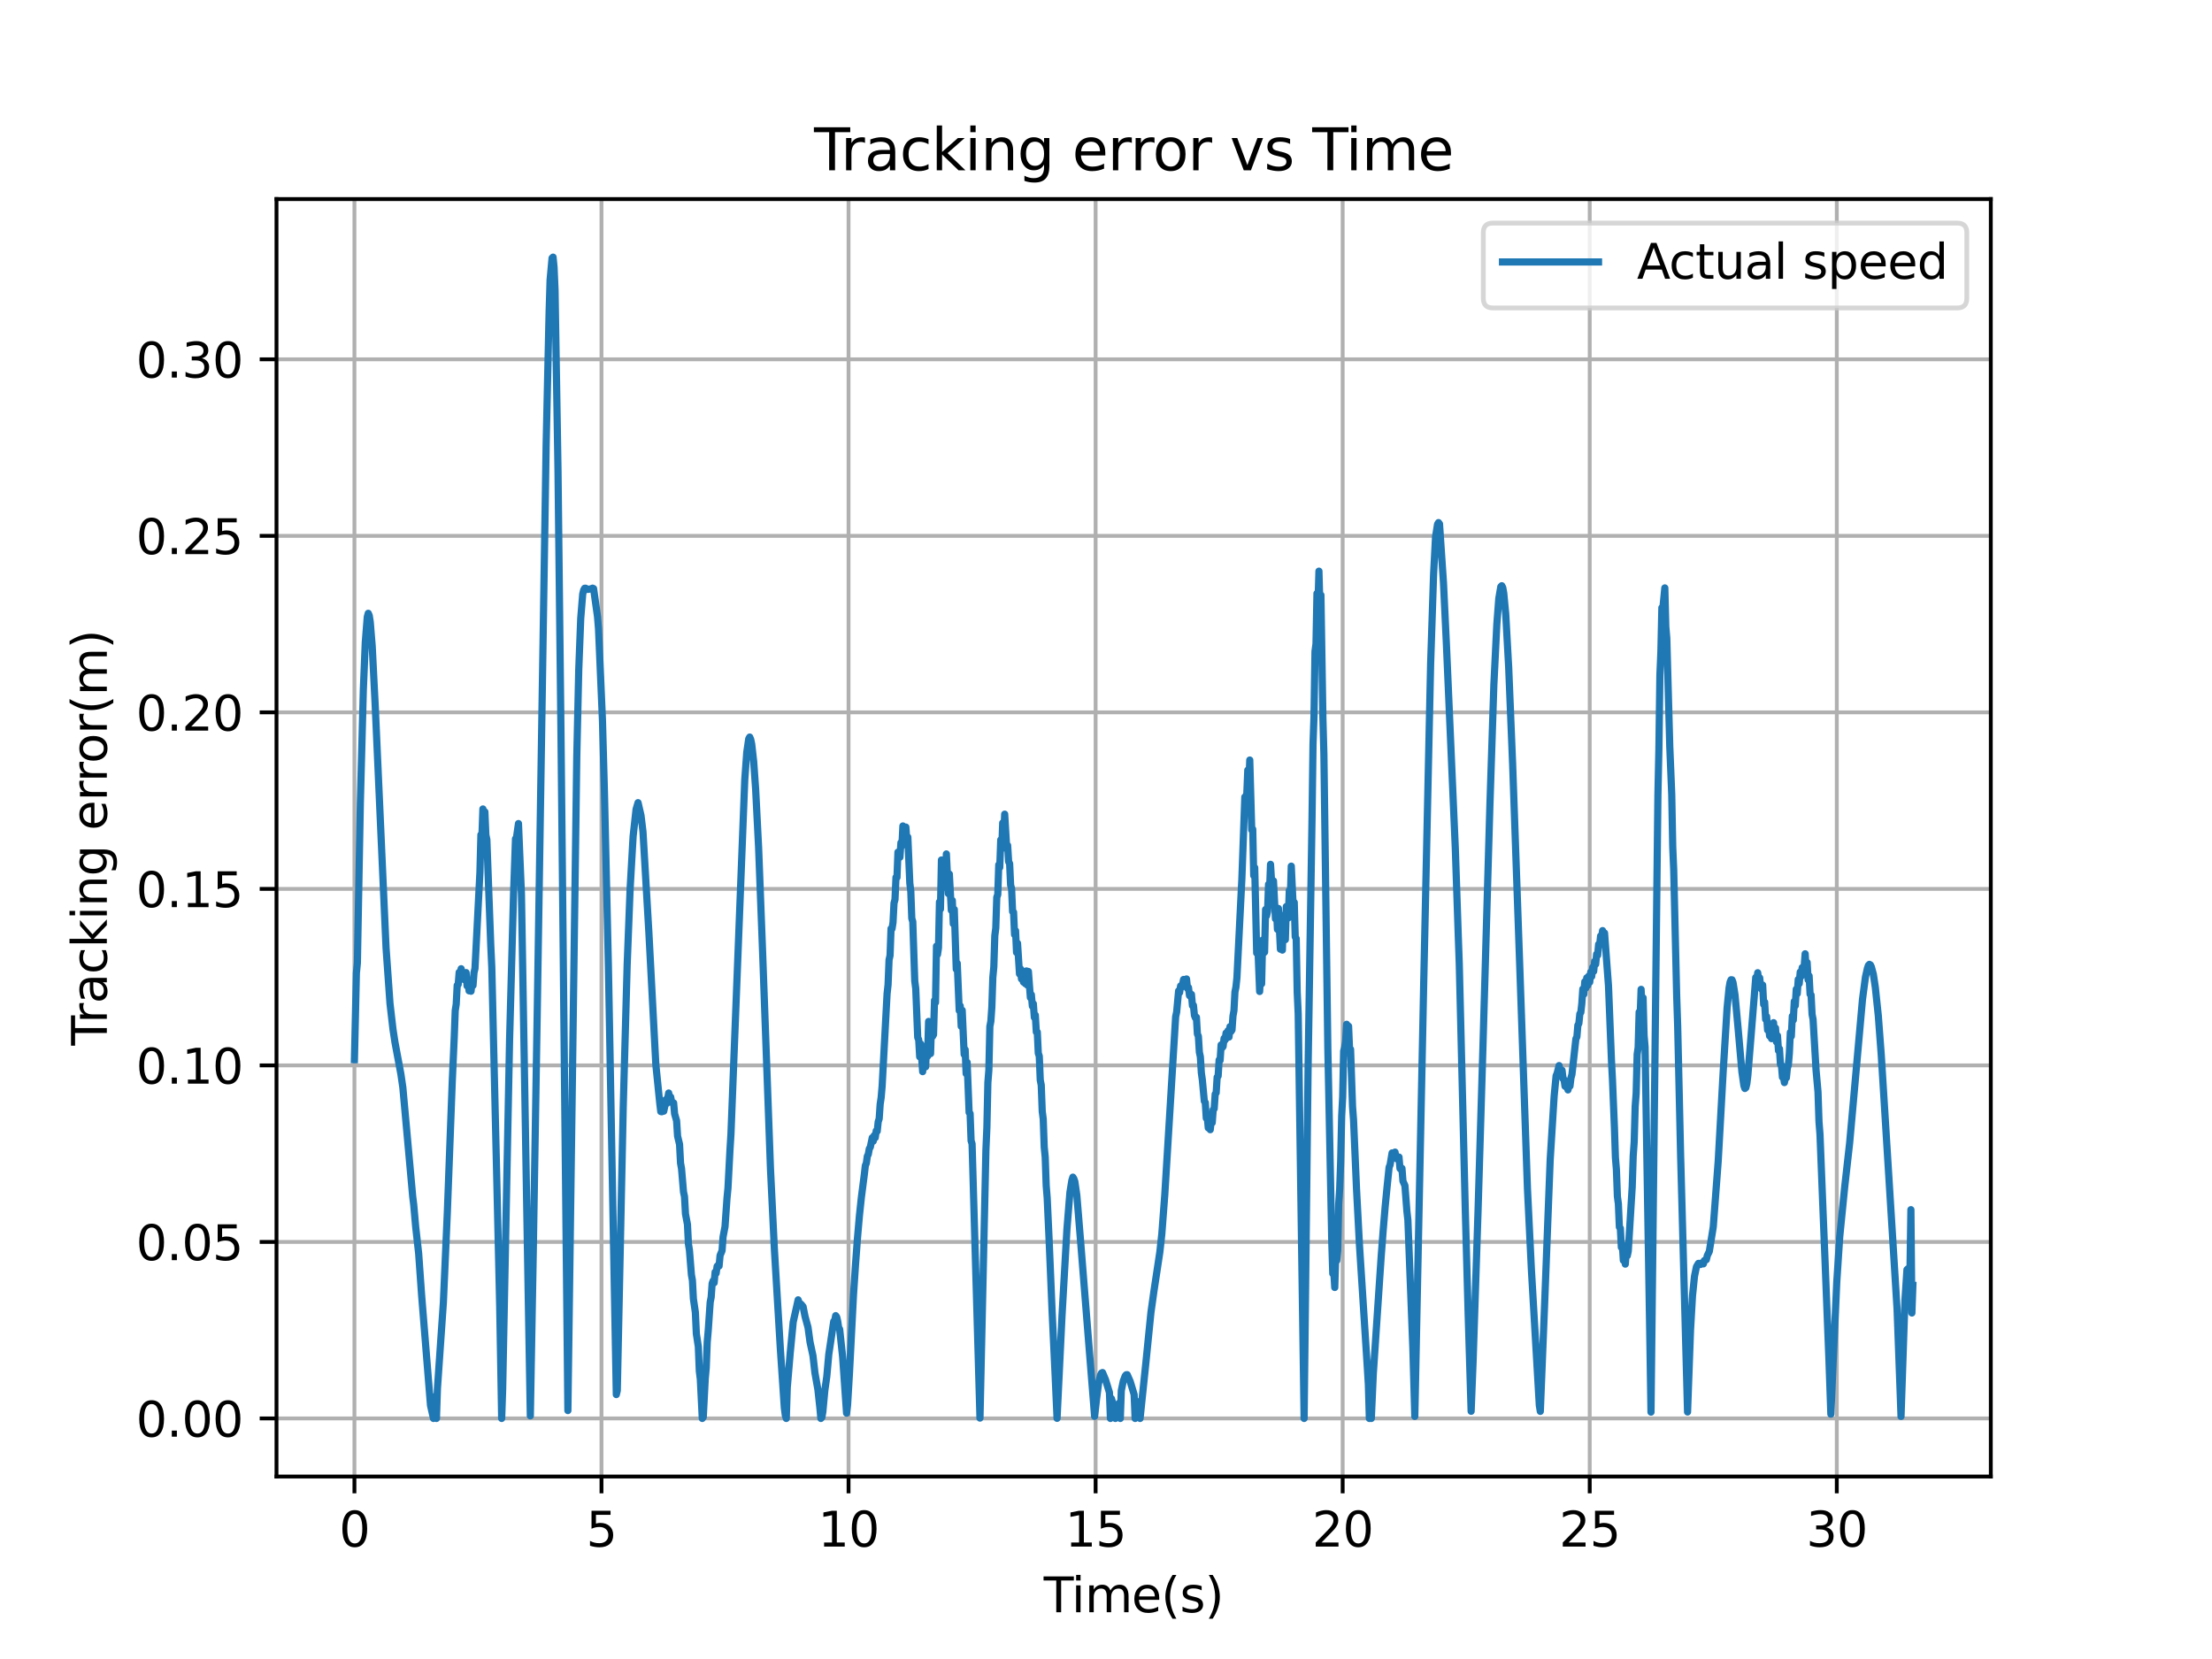 <?xml version="1.0" encoding="utf-8" standalone="no"?>
<!DOCTYPE svg PUBLIC "-//W3C//DTD SVG 1.1//EN"
  "http://www.w3.org/Graphics/SVG/1.1/DTD/svg11.dtd">
<svg xmlns:xlink="http://www.w3.org/1999/xlink" width="460.8pt" height="345.6pt" viewBox="0 0 460.8 345.6" xmlns="http://www.w3.org/2000/svg" version="1.1">
 <defs>
  <style type="text/css">*{stroke-linejoin: round; stroke-linecap: butt}</style>
 </defs>
 <g id="figure_1">
  <g id="patch_1">
   <path d="M 0 345.6 
L 460.8 345.6 
L 460.8 0 
L 0 0 
z
" style="fill: #ffffff"/>
  </g>
  <g id="axes_1">
   <g id="patch_2">
    <path d="M 57.6 307.584 
L 414.72 307.584 
L 414.72 41.472 
L 57.6 41.472 
z
" style="fill: #ffffff"/>
   </g>
   <g id="matplotlib.axis_1">
    <g id="xtick_1">
     <g id="line2d_1">
      <path d="M 73.833 307.584 
L 73.833 41.472 
" clip-path="url(#pf24b1830f0)" style="fill: none; stroke: #b0b0b0; stroke-width: 0.8; stroke-linecap: square"/>
     </g>
     <g id="line2d_2">
      <defs>
       <path id="m50bff95baa" d="M 0 0 
L 0 3.5 
" style="stroke: #000000; stroke-width: 0.8"/>
      </defs>
      <g>
       <use xlink:href="#m50bff95baa" x="73.833" y="307.584" style="stroke: #000000; stroke-width: 0.8"/>
      </g>
     </g>
     <g id="text_1">
      <!-- 0 -->
      <g transform="translate(70.651 322.182) scale(0.1 -0.1)">
       <defs>
        <path id="DejaVuSans-30" d="M 2034 4250 
Q 1547 4250 1301 3770 
Q 1056 3291 1056 2328 
Q 1056 1369 1301 889 
Q 1547 409 2034 409 
Q 2525 409 2770 889 
Q 3016 1369 3016 2328 
Q 3016 3291 2770 3770 
Q 2525 4250 2034 4250 
z
M 2034 4750 
Q 2819 4750 3233 4129 
Q 3647 3509 3647 2328 
Q 3647 1150 3233 529 
Q 2819 -91 2034 -91 
Q 1250 -91 836 529 
Q 422 1150 422 2328 
Q 422 3509 836 4129 
Q 1250 4750 2034 4750 
z
" transform="scale(0.016)"/>
       </defs>
       <use xlink:href="#DejaVuSans-30"/>
      </g>
     </g>
    </g>
    <g id="xtick_2">
     <g id="line2d_3">
      <path d="M 125.3 307.584 
L 125.3 41.472 
" clip-path="url(#pf24b1830f0)" style="fill: none; stroke: #b0b0b0; stroke-width: 0.8; stroke-linecap: square"/>
     </g>
     <g id="line2d_4">
      <g>
       <use xlink:href="#m50bff95baa" x="125.3" y="307.584" style="stroke: #000000; stroke-width: 0.8"/>
      </g>
     </g>
     <g id="text_2">
      <!-- 5 -->
      <g transform="translate(122.119 322.182) scale(0.1 -0.1)">
       <defs>
        <path id="DejaVuSans-35" d="M 691 4666 
L 3169 4666 
L 3169 4134 
L 1269 4134 
L 1269 2991 
Q 1406 3038 1543 3061 
Q 1681 3084 1819 3084 
Q 2600 3084 3056 2656 
Q 3513 2228 3513 1497 
Q 3513 744 3044 326 
Q 2575 -91 1722 -91 
Q 1428 -91 1123 -41 
Q 819 9 494 109 
L 494 744 
Q 775 591 1075 516 
Q 1375 441 1709 441 
Q 2250 441 2565 725 
Q 2881 1009 2881 1497 
Q 2881 1984 2565 2268 
Q 2250 2553 1709 2553 
Q 1456 2553 1204 2497 
Q 953 2441 691 2322 
L 691 4666 
z
" transform="scale(0.016)"/>
       </defs>
       <use xlink:href="#DejaVuSans-35"/>
      </g>
     </g>
    </g>
    <g id="xtick_3">
     <g id="line2d_5">
      <path d="M 176.767 307.584 
L 176.767 41.472 
" clip-path="url(#pf24b1830f0)" style="fill: none; stroke: #b0b0b0; stroke-width: 0.8; stroke-linecap: square"/>
     </g>
     <g id="line2d_6">
      <g>
       <use xlink:href="#m50bff95baa" x="176.767" y="307.584" style="stroke: #000000; stroke-width: 0.8"/>
      </g>
     </g>
     <g id="text_3">
      <!-- 10 -->
      <g transform="translate(170.404 322.182) scale(0.1 -0.1)">
       <defs>
        <path id="DejaVuSans-31" d="M 794 531 
L 1825 531 
L 1825 4091 
L 703 3866 
L 703 4441 
L 1819 4666 
L 2450 4666 
L 2450 531 
L 3481 531 
L 3481 0 
L 794 0 
L 794 531 
z
" transform="scale(0.016)"/>
       </defs>
       <use xlink:href="#DejaVuSans-31"/>
       <use xlink:href="#DejaVuSans-30" x="63.623"/>
      </g>
     </g>
    </g>
    <g id="xtick_4">
     <g id="line2d_7">
      <path d="M 228.234 307.584 
L 228.234 41.472 
" clip-path="url(#pf24b1830f0)" style="fill: none; stroke: #b0b0b0; stroke-width: 0.8; stroke-linecap: square"/>
     </g>
     <g id="line2d_8">
      <g>
       <use xlink:href="#m50bff95baa" x="228.234" y="307.584" style="stroke: #000000; stroke-width: 0.8"/>
      </g>
     </g>
     <g id="text_4">
      <!-- 15 -->
      <g transform="translate(221.872 322.182) scale(0.1 -0.1)">
       <use xlink:href="#DejaVuSans-31"/>
       <use xlink:href="#DejaVuSans-35" x="63.623"/>
      </g>
     </g>
    </g>
    <g id="xtick_5">
     <g id="line2d_9">
      <path d="M 279.701 307.584 
L 279.701 41.472 
" clip-path="url(#pf24b1830f0)" style="fill: none; stroke: #b0b0b0; stroke-width: 0.8; stroke-linecap: square"/>
     </g>
     <g id="line2d_10">
      <g>
       <use xlink:href="#m50bff95baa" x="279.701" y="307.584" style="stroke: #000000; stroke-width: 0.8"/>
      </g>
     </g>
     <g id="text_5">
      <!-- 20 -->
      <g transform="translate(273.339 322.182) scale(0.1 -0.1)">
       <defs>
        <path id="DejaVuSans-32" d="M 1228 531 
L 3431 531 
L 3431 0 
L 469 0 
L 469 531 
Q 828 903 1448 1529 
Q 2069 2156 2228 2338 
Q 2531 2678 2651 2914 
Q 2772 3150 2772 3378 
Q 2772 3750 2511 3984 
Q 2250 4219 1831 4219 
Q 1534 4219 1204 4116 
Q 875 4013 500 3803 
L 500 4441 
Q 881 4594 1212 4672 
Q 1544 4750 1819 4750 
Q 2544 4750 2975 4387 
Q 3406 4025 3406 3419 
Q 3406 3131 3298 2873 
Q 3191 2616 2906 2266 
Q 2828 2175 2409 1742 
Q 1991 1309 1228 531 
z
" transform="scale(0.016)"/>
       </defs>
       <use xlink:href="#DejaVuSans-32"/>
       <use xlink:href="#DejaVuSans-30" x="63.623"/>
      </g>
     </g>
    </g>
    <g id="xtick_6">
     <g id="line2d_11">
      <path d="M 331.168 307.584 
L 331.168 41.472 
" clip-path="url(#pf24b1830f0)" style="fill: none; stroke: #b0b0b0; stroke-width: 0.8; stroke-linecap: square"/>
     </g>
     <g id="line2d_12">
      <g>
       <use xlink:href="#m50bff95baa" x="331.168" y="307.584" style="stroke: #000000; stroke-width: 0.8"/>
      </g>
     </g>
     <g id="text_6">
      <!-- 25 -->
      <g transform="translate(324.806 322.182) scale(0.1 -0.1)">
       <use xlink:href="#DejaVuSans-32"/>
       <use xlink:href="#DejaVuSans-35" x="63.623"/>
      </g>
     </g>
    </g>
    <g id="xtick_7">
     <g id="line2d_13">
      <path d="M 382.635 307.584 
L 382.635 41.472 
" clip-path="url(#pf24b1830f0)" style="fill: none; stroke: #b0b0b0; stroke-width: 0.8; stroke-linecap: square"/>
     </g>
     <g id="line2d_14">
      <g>
       <use xlink:href="#m50bff95baa" x="382.635" y="307.584" style="stroke: #000000; stroke-width: 0.8"/>
      </g>
     </g>
     <g id="text_7">
      <!-- 30 -->
      <g transform="translate(376.273 322.182) scale(0.1 -0.1)">
       <defs>
        <path id="DejaVuSans-33" d="M 2597 2516 
Q 3050 2419 3304 2112 
Q 3559 1806 3559 1356 
Q 3559 666 3084 287 
Q 2609 -91 1734 -91 
Q 1441 -91 1130 -33 
Q 819 25 488 141 
L 488 750 
Q 750 597 1062 519 
Q 1375 441 1716 441 
Q 2309 441 2620 675 
Q 2931 909 2931 1356 
Q 2931 1769 2642 2001 
Q 2353 2234 1838 2234 
L 1294 2234 
L 1294 2753 
L 1863 2753 
Q 2328 2753 2575 2939 
Q 2822 3125 2822 3475 
Q 2822 3834 2567 4026 
Q 2313 4219 1838 4219 
Q 1578 4219 1281 4162 
Q 984 4106 628 3988 
L 628 4550 
Q 988 4650 1302 4700 
Q 1616 4750 1894 4750 
Q 2613 4750 3031 4423 
Q 3450 4097 3450 3541 
Q 3450 3153 3228 2886 
Q 3006 2619 2597 2516 
z
" transform="scale(0.016)"/>
       </defs>
       <use xlink:href="#DejaVuSans-33"/>
       <use xlink:href="#DejaVuSans-30" x="63.623"/>
      </g>
     </g>
    </g>
    <g id="text_8">
     <!-- Time(s) -->
     <g transform="translate(217.42 335.861) scale(0.1 -0.1)">
      <defs>
       <path id="DejaVuSans-54" d="M -19 4666 
L 3928 4666 
L 3928 4134 
L 2272 4134 
L 2272 0 
L 1638 0 
L 1638 4134 
L -19 4134 
L -19 4666 
z
" transform="scale(0.016)"/>
       <path id="DejaVuSans-69" d="M 603 3500 
L 1178 3500 
L 1178 0 
L 603 0 
L 603 3500 
z
M 603 4863 
L 1178 4863 
L 1178 4134 
L 603 4134 
L 603 4863 
z
" transform="scale(0.016)"/>
       <path id="DejaVuSans-6d" d="M 3328 2828 
Q 3544 3216 3844 3400 
Q 4144 3584 4550 3584 
Q 5097 3584 5394 3201 
Q 5691 2819 5691 2113 
L 5691 0 
L 5113 0 
L 5113 2094 
Q 5113 2597 4934 2840 
Q 4756 3084 4391 3084 
Q 3944 3084 3684 2787 
Q 3425 2491 3425 1978 
L 3425 0 
L 2847 0 
L 2847 2094 
Q 2847 2600 2669 2842 
Q 2491 3084 2119 3084 
Q 1678 3084 1418 2786 
Q 1159 2488 1159 1978 
L 1159 0 
L 581 0 
L 581 3500 
L 1159 3500 
L 1159 2956 
Q 1356 3278 1631 3431 
Q 1906 3584 2284 3584 
Q 2666 3584 2933 3390 
Q 3200 3197 3328 2828 
z
" transform="scale(0.016)"/>
       <path id="DejaVuSans-65" d="M 3597 1894 
L 3597 1613 
L 953 1613 
Q 991 1019 1311 708 
Q 1631 397 2203 397 
Q 2534 397 2845 478 
Q 3156 559 3463 722 
L 3463 178 
Q 3153 47 2828 -22 
Q 2503 -91 2169 -91 
Q 1331 -91 842 396 
Q 353 884 353 1716 
Q 353 2575 817 3079 
Q 1281 3584 2069 3584 
Q 2775 3584 3186 3129 
Q 3597 2675 3597 1894 
z
M 3022 2063 
Q 3016 2534 2758 2815 
Q 2500 3097 2075 3097 
Q 1594 3097 1305 2825 
Q 1016 2553 972 2059 
L 3022 2063 
z
" transform="scale(0.016)"/>
       <path id="DejaVuSans-28" d="M 1984 4856 
Q 1566 4138 1362 3434 
Q 1159 2731 1159 2009 
Q 1159 1288 1364 580 
Q 1569 -128 1984 -844 
L 1484 -844 
Q 1016 -109 783 600 
Q 550 1309 550 2009 
Q 550 2706 781 3412 
Q 1013 4119 1484 4856 
L 1984 4856 
z
" transform="scale(0.016)"/>
       <path id="DejaVuSans-73" d="M 2834 3397 
L 2834 2853 
Q 2591 2978 2328 3040 
Q 2066 3103 1784 3103 
Q 1356 3103 1142 2972 
Q 928 2841 928 2578 
Q 928 2378 1081 2264 
Q 1234 2150 1697 2047 
L 1894 2003 
Q 2506 1872 2764 1633 
Q 3022 1394 3022 966 
Q 3022 478 2636 193 
Q 2250 -91 1575 -91 
Q 1294 -91 989 -36 
Q 684 19 347 128 
L 347 722 
Q 666 556 975 473 
Q 1284 391 1588 391 
Q 1994 391 2212 530 
Q 2431 669 2431 922 
Q 2431 1156 2273 1281 
Q 2116 1406 1581 1522 
L 1381 1569 
Q 847 1681 609 1914 
Q 372 2147 372 2553 
Q 372 3047 722 3315 
Q 1072 3584 1716 3584 
Q 2034 3584 2315 3537 
Q 2597 3491 2834 3397 
z
" transform="scale(0.016)"/>
       <path id="DejaVuSans-29" d="M 513 4856 
L 1013 4856 
Q 1481 4119 1714 3412 
Q 1947 2706 1947 2009 
Q 1947 1309 1714 600 
Q 1481 -109 1013 -844 
L 513 -844 
Q 928 -128 1133 580 
Q 1338 1288 1338 2009 
Q 1338 2731 1133 3434 
Q 928 4138 513 4856 
z
" transform="scale(0.016)"/>
      </defs>
      <use xlink:href="#DejaVuSans-54"/>
      <use xlink:href="#DejaVuSans-69" x="57.959"/>
      <use xlink:href="#DejaVuSans-6d" x="85.742"/>
      <use xlink:href="#DejaVuSans-65" x="183.154"/>
      <use xlink:href="#DejaVuSans-28" x="244.678"/>
      <use xlink:href="#DejaVuSans-73" x="283.691"/>
      <use xlink:href="#DejaVuSans-29" x="335.791"/>
     </g>
    </g>
   </g>
   <g id="matplotlib.axis_2">
    <g id="ytick_1">
     <g id="line2d_15">
      <path d="M 57.6 295.488 
L 414.72 295.488 
" clip-path="url(#pf24b1830f0)" style="fill: none; stroke: #b0b0b0; stroke-width: 0.8; stroke-linecap: square"/>
     </g>
     <g id="line2d_16">
      <defs>
       <path id="m91ef1f7b60" d="M 0 0 
L -3.5 0 
" style="stroke: #000000; stroke-width: 0.8"/>
      </defs>
      <g>
       <use xlink:href="#m91ef1f7b60" x="57.6" y="295.488" style="stroke: #000000; stroke-width: 0.8"/>
      </g>
     </g>
     <g id="text_9">
      <!-- 0.00 -->
      <g transform="translate(28.334 299.287) scale(0.1 -0.1)">
       <defs>
        <path id="DejaVuSans-2e" d="M 684 794 
L 1344 794 
L 1344 0 
L 684 0 
L 684 794 
z
" transform="scale(0.016)"/>
       </defs>
       <use xlink:href="#DejaVuSans-30"/>
       <use xlink:href="#DejaVuSans-2e" x="63.623"/>
       <use xlink:href="#DejaVuSans-30" x="95.41"/>
       <use xlink:href="#DejaVuSans-30" x="159.033"/>
      </g>
     </g>
    </g>
    <g id="ytick_2">
     <g id="line2d_17">
      <path d="M 57.6 258.716 
L 414.72 258.716 
" clip-path="url(#pf24b1830f0)" style="fill: none; stroke: #b0b0b0; stroke-width: 0.8; stroke-linecap: square"/>
     </g>
     <g id="line2d_18">
      <g>
       <use xlink:href="#m91ef1f7b60" x="57.6" y="258.716" style="stroke: #000000; stroke-width: 0.8"/>
      </g>
     </g>
     <g id="text_10">
      <!-- 0.05 -->
      <g transform="translate(28.334 262.515) scale(0.1 -0.1)">
       <use xlink:href="#DejaVuSans-30"/>
       <use xlink:href="#DejaVuSans-2e" x="63.623"/>
       <use xlink:href="#DejaVuSans-30" x="95.41"/>
       <use xlink:href="#DejaVuSans-35" x="159.033"/>
      </g>
     </g>
    </g>
    <g id="ytick_3">
     <g id="line2d_19">
      <path d="M 57.6 221.944 
L 414.72 221.944 
" clip-path="url(#pf24b1830f0)" style="fill: none; stroke: #b0b0b0; stroke-width: 0.8; stroke-linecap: square"/>
     </g>
     <g id="line2d_20">
      <g>
       <use xlink:href="#m91ef1f7b60" x="57.6" y="221.944" style="stroke: #000000; stroke-width: 0.8"/>
      </g>
     </g>
     <g id="text_11">
      <!-- 0.10 -->
      <g transform="translate(28.334 225.743) scale(0.1 -0.1)">
       <use xlink:href="#DejaVuSans-30"/>
       <use xlink:href="#DejaVuSans-2e" x="63.623"/>
       <use xlink:href="#DejaVuSans-31" x="95.41"/>
       <use xlink:href="#DejaVuSans-30" x="159.033"/>
      </g>
     </g>
    </g>
    <g id="ytick_4">
     <g id="line2d_21">
      <path d="M 57.6 185.172 
L 414.72 185.172 
" clip-path="url(#pf24b1830f0)" style="fill: none; stroke: #b0b0b0; stroke-width: 0.8; stroke-linecap: square"/>
     </g>
     <g id="line2d_22">
      <g>
       <use xlink:href="#m91ef1f7b60" x="57.6" y="185.172" style="stroke: #000000; stroke-width: 0.8"/>
      </g>
     </g>
     <g id="text_12">
      <!-- 0.15 -->
      <g transform="translate(28.334 188.972) scale(0.1 -0.1)">
       <use xlink:href="#DejaVuSans-30"/>
       <use xlink:href="#DejaVuSans-2e" x="63.623"/>
       <use xlink:href="#DejaVuSans-31" x="95.41"/>
       <use xlink:href="#DejaVuSans-35" x="159.033"/>
      </g>
     </g>
    </g>
    <g id="ytick_5">
     <g id="line2d_23">
      <path d="M 57.6 148.4 
L 414.72 148.4 
" clip-path="url(#pf24b1830f0)" style="fill: none; stroke: #b0b0b0; stroke-width: 0.8; stroke-linecap: square"/>
     </g>
     <g id="line2d_24">
      <g>
       <use xlink:href="#m91ef1f7b60" x="57.6" y="148.4" style="stroke: #000000; stroke-width: 0.8"/>
      </g>
     </g>
     <g id="text_13">
      <!-- 0.20 -->
      <g transform="translate(28.334 152.2) scale(0.1 -0.1)">
       <use xlink:href="#DejaVuSans-30"/>
       <use xlink:href="#DejaVuSans-2e" x="63.623"/>
       <use xlink:href="#DejaVuSans-32" x="95.41"/>
       <use xlink:href="#DejaVuSans-30" x="159.033"/>
      </g>
     </g>
    </g>
    <g id="ytick_6">
     <g id="line2d_25">
      <path d="M 57.6 111.629 
L 414.72 111.629 
" clip-path="url(#pf24b1830f0)" style="fill: none; stroke: #b0b0b0; stroke-width: 0.8; stroke-linecap: square"/>
     </g>
     <g id="line2d_26">
      <g>
       <use xlink:href="#m91ef1f7b60" x="57.6" y="111.629" style="stroke: #000000; stroke-width: 0.8"/>
      </g>
     </g>
     <g id="text_14">
      <!-- 0.25 -->
      <g transform="translate(28.334 115.428) scale(0.1 -0.1)">
       <use xlink:href="#DejaVuSans-30"/>
       <use xlink:href="#DejaVuSans-2e" x="63.623"/>
       <use xlink:href="#DejaVuSans-32" x="95.41"/>
       <use xlink:href="#DejaVuSans-35" x="159.033"/>
      </g>
     </g>
    </g>
    <g id="ytick_7">
     <g id="line2d_27">
      <path d="M 57.6 74.857 
L 414.72 74.857 
" clip-path="url(#pf24b1830f0)" style="fill: none; stroke: #b0b0b0; stroke-width: 0.8; stroke-linecap: square"/>
     </g>
     <g id="line2d_28">
      <g>
       <use xlink:href="#m91ef1f7b60" x="57.6" y="74.857" style="stroke: #000000; stroke-width: 0.8"/>
      </g>
     </g>
     <g id="text_15">
      <!-- 0.30 -->
      <g transform="translate(28.334 78.656) scale(0.1 -0.1)">
       <use xlink:href="#DejaVuSans-30"/>
       <use xlink:href="#DejaVuSans-2e" x="63.623"/>
       <use xlink:href="#DejaVuSans-33" x="95.41"/>
       <use xlink:href="#DejaVuSans-30" x="159.033"/>
      </g>
     </g>
    </g>
    <g id="text_16">
     <!-- Tracking error(m) -->
     <g transform="translate(22.255 217.804) rotate(-90) scale(0.1 -0.1)">
      <defs>
       <path id="DejaVuSans-72" d="M 2631 2963 
Q 2534 3019 2420 3045 
Q 2306 3072 2169 3072 
Q 1681 3072 1420 2755 
Q 1159 2438 1159 1844 
L 1159 0 
L 581 0 
L 581 3500 
L 1159 3500 
L 1159 2956 
Q 1341 3275 1631 3429 
Q 1922 3584 2338 3584 
Q 2397 3584 2469 3576 
Q 2541 3569 2628 3553 
L 2631 2963 
z
" transform="scale(0.016)"/>
       <path id="DejaVuSans-61" d="M 2194 1759 
Q 1497 1759 1228 1600 
Q 959 1441 959 1056 
Q 959 750 1161 570 
Q 1363 391 1709 391 
Q 2188 391 2477 730 
Q 2766 1069 2766 1631 
L 2766 1759 
L 2194 1759 
z
M 3341 1997 
L 3341 0 
L 2766 0 
L 2766 531 
Q 2569 213 2275 61 
Q 1981 -91 1556 -91 
Q 1019 -91 701 211 
Q 384 513 384 1019 
Q 384 1609 779 1909 
Q 1175 2209 1959 2209 
L 2766 2209 
L 2766 2266 
Q 2766 2663 2505 2880 
Q 2244 3097 1772 3097 
Q 1472 3097 1187 3025 
Q 903 2953 641 2809 
L 641 3341 
Q 956 3463 1253 3523 
Q 1550 3584 1831 3584 
Q 2591 3584 2966 3190 
Q 3341 2797 3341 1997 
z
" transform="scale(0.016)"/>
       <path id="DejaVuSans-63" d="M 3122 3366 
L 3122 2828 
Q 2878 2963 2633 3030 
Q 2388 3097 2138 3097 
Q 1578 3097 1268 2742 
Q 959 2388 959 1747 
Q 959 1106 1268 751 
Q 1578 397 2138 397 
Q 2388 397 2633 464 
Q 2878 531 3122 666 
L 3122 134 
Q 2881 22 2623 -34 
Q 2366 -91 2075 -91 
Q 1284 -91 818 406 
Q 353 903 353 1747 
Q 353 2603 823 3093 
Q 1294 3584 2113 3584 
Q 2378 3584 2631 3529 
Q 2884 3475 3122 3366 
z
" transform="scale(0.016)"/>
       <path id="DejaVuSans-6b" d="M 581 4863 
L 1159 4863 
L 1159 1991 
L 2875 3500 
L 3609 3500 
L 1753 1863 
L 3688 0 
L 2938 0 
L 1159 1709 
L 1159 0 
L 581 0 
L 581 4863 
z
" transform="scale(0.016)"/>
       <path id="DejaVuSans-6e" d="M 3513 2113 
L 3513 0 
L 2938 0 
L 2938 2094 
Q 2938 2591 2744 2837 
Q 2550 3084 2163 3084 
Q 1697 3084 1428 2787 
Q 1159 2491 1159 1978 
L 1159 0 
L 581 0 
L 581 3500 
L 1159 3500 
L 1159 2956 
Q 1366 3272 1645 3428 
Q 1925 3584 2291 3584 
Q 2894 3584 3203 3211 
Q 3513 2838 3513 2113 
z
" transform="scale(0.016)"/>
       <path id="DejaVuSans-67" d="M 2906 1791 
Q 2906 2416 2648 2759 
Q 2391 3103 1925 3103 
Q 1463 3103 1205 2759 
Q 947 2416 947 1791 
Q 947 1169 1205 825 
Q 1463 481 1925 481 
Q 2391 481 2648 825 
Q 2906 1169 2906 1791 
z
M 3481 434 
Q 3481 -459 3084 -895 
Q 2688 -1331 1869 -1331 
Q 1566 -1331 1297 -1286 
Q 1028 -1241 775 -1147 
L 775 -588 
Q 1028 -725 1275 -790 
Q 1522 -856 1778 -856 
Q 2344 -856 2625 -561 
Q 2906 -266 2906 331 
L 2906 616 
Q 2728 306 2450 153 
Q 2172 0 1784 0 
Q 1141 0 747 490 
Q 353 981 353 1791 
Q 353 2603 747 3093 
Q 1141 3584 1784 3584 
Q 2172 3584 2450 3431 
Q 2728 3278 2906 2969 
L 2906 3500 
L 3481 3500 
L 3481 434 
z
" transform="scale(0.016)"/>
       <path id="DejaVuSans-20" transform="scale(0.016)"/>
       <path id="DejaVuSans-6f" d="M 1959 3097 
Q 1497 3097 1228 2736 
Q 959 2375 959 1747 
Q 959 1119 1226 758 
Q 1494 397 1959 397 
Q 2419 397 2687 759 
Q 2956 1122 2956 1747 
Q 2956 2369 2687 2733 
Q 2419 3097 1959 3097 
z
M 1959 3584 
Q 2709 3584 3137 3096 
Q 3566 2609 3566 1747 
Q 3566 888 3137 398 
Q 2709 -91 1959 -91 
Q 1206 -91 779 398 
Q 353 888 353 1747 
Q 353 2609 779 3096 
Q 1206 3584 1959 3584 
z
" transform="scale(0.016)"/>
      </defs>
      <use xlink:href="#DejaVuSans-54"/>
      <use xlink:href="#DejaVuSans-72" x="46.334"/>
      <use xlink:href="#DejaVuSans-61" x="87.447"/>
      <use xlink:href="#DejaVuSans-63" x="148.727"/>
      <use xlink:href="#DejaVuSans-6b" x="203.707"/>
      <use xlink:href="#DejaVuSans-69" x="261.617"/>
      <use xlink:href="#DejaVuSans-6e" x="289.4"/>
      <use xlink:href="#DejaVuSans-67" x="352.779"/>
      <use xlink:href="#DejaVuSans-20" x="416.256"/>
      <use xlink:href="#DejaVuSans-65" x="448.043"/>
      <use xlink:href="#DejaVuSans-72" x="509.566"/>
      <use xlink:href="#DejaVuSans-72" x="548.93"/>
      <use xlink:href="#DejaVuSans-6f" x="587.793"/>
      <use xlink:href="#DejaVuSans-72" x="648.975"/>
      <use xlink:href="#DejaVuSans-28" x="690.088"/>
      <use xlink:href="#DejaVuSans-6d" x="729.102"/>
      <use xlink:href="#DejaVuSans-29" x="826.514"/>
     </g>
    </g>
   </g>
   <g id="line2d_29">
    <path d="M 73.833 220.741 
L 74.244 202.691 
L 74.244 202.691 
L 74.45 200.603 
L 74.45 200.603 
L 75.068 167.161 
L 75.068 167.161 
L 75.686 143.801 
L 75.686 143.801 
L 76.097 133.785 
L 76.097 133.785 
L 76.509 128.527 
L 76.509 128.527 
L 76.715 127.762 
L 76.715 127.762 
L 76.921 128.241 
L 77.127 129.557 
L 77.127 129.557 
L 77.538 134.624 
L 77.538 134.624 
L 78.156 146.835 
L 78.156 146.835 
L 80.421 197.457 
L 80.421 197.457 
L 81.244 209.057 
L 81.244 209.057 
L 81.862 214.405 
L 81.862 214.405 
L 82.273 217.101 
L 82.273 217.101 
L 83.509 223.739 
L 83.509 223.739 
L 83.92 226.557 
L 83.92 226.557 
L 85.979 249.306 
L 85.979 249.306 
L 86.185 250.953 
L 86.185 250.953 
L 86.597 255.61 
L 86.597 255.61 
L 87.214 261.119 
L 87.214 261.119 
L 87.832 269.835 
L 87.832 269.835 
L 89.685 292.791 
L 89.685 292.791 
L 90.302 295.488 
L 90.302 295.488 
L 90.714 290.867 
L 90.714 290.867 
L 90.92 295.488 
L 90.92 295.488 
L 91.126 289.233 
L 91.126 289.233 
L 92.361 271.381 
L 92.361 271.381 
L 93.184 252.644 
L 93.184 252.644 
L 94.214 225.288 
L 94.214 225.288 
L 94.625 216.081 
L 94.625 216.081 
L 94.831 210.524 
L 94.831 210.524 
L 95.037 209.211 
L 95.037 209.211 
L 95.243 205.261 
L 95.243 205.261 
L 95.449 205.096 
L 95.449 205.096 
L 95.655 202.546 
L 95.861 203.199 
L 95.861 203.199 
L 96.067 201.805 
L 96.067 201.805 
L 96.272 203.094 
L 96.272 203.094 
L 96.478 202.609 
L 96.478 202.609 
L 96.684 204.065 
L 96.684 204.065 
L 96.89 203.993 
L 96.89 203.993 
L 97.096 202.607 
L 97.096 202.607 
L 97.302 205.394 
L 97.302 205.394 
L 97.508 204.138 
L 97.508 204.138 
L 97.713 206.403 
L 97.713 206.403 
L 97.919 204.967 
L 97.919 204.967 
L 98.125 206.49 
L 98.125 206.49 
L 98.331 204.71 
L 98.331 204.71 
L 98.537 205.295 
L 98.537 205.295 
L 98.743 202.624 
L 98.743 202.624 
L 98.949 201.747 
L 98.949 201.747 
L 99.978 181.684 
L 99.978 181.684 
L 100.184 173.891 
L 100.184 173.891 
L 100.39 174.357 
L 100.39 174.357 
L 100.596 168.521 
L 100.596 168.521 
L 100.801 171.245 
L 100.801 171.245 
L 101.007 169.118 
L 101.007 169.118 
L 101.213 173.925 
L 101.213 173.925 
L 101.419 174.903 
L 101.419 174.903 
L 102.243 197.085 
L 102.243 197.085 
L 102.448 201.466 
L 102.448 201.466 
L 103.066 227.714 
L 103.066 227.714 
L 103.478 245.152 
L 103.478 245.152 
L 104.095 272.075 
L 104.095 272.075 
L 104.507 295.488 
L 104.507 295.488 
L 104.713 289.387 
L 104.713 289.387 
L 106.154 216.636 
L 106.154 216.636 
L 106.978 186.334 
L 106.978 186.334 
L 107.389 174.736 
L 107.389 174.736 
L 107.595 174.441 
L 107.595 174.441 
L 108.007 171.562 
L 108.007 171.562 
L 108.624 186.208 
L 108.624 186.208 
L 110.066 271.405 
L 110.066 271.405 
L 110.477 294.941 
L 110.477 294.941 
L 111.095 260.363 
L 111.095 260.363 
L 111.918 210.787 
L 111.918 210.787 
L 113.771 92.688 
L 113.771 92.688 
L 114.389 65.051 
L 114.389 65.051 
L 114.595 58.324 
L 114.595 58.324 
L 115.006 53.768 
L 115.006 53.768 
L 115.212 53.568 
L 115.212 53.568 
L 115.418 55.68 
L 115.418 55.68 
L 115.624 60.43 
L 115.624 60.43 
L 116.242 97.924 
L 116.242 97.924 
L 116.859 152.5 
L 116.859 152.5 
L 118.3 293.844 
L 118.3 293.844 
L 120.153 157.667 
L 120.153 157.667 
L 120.565 139.486 
L 120.565 139.486 
L 120.977 128.816 
L 120.977 128.816 
L 121.388 123.76 
L 121.388 123.76 
L 121.594 122.904 
L 121.594 122.904 
L 121.8 122.544 
L 121.8 122.544 
L 122.006 122.541 
L 122.006 122.541 
L 122.418 122.789 
L 122.418 122.789 
L 123.035 122.685 
L 123.035 122.685 
L 123.447 122.526 
L 123.447 122.526 
L 123.653 122.615 
L 123.653 122.615 
L 124.476 128.473 
L 124.476 128.473 
L 124.682 130.993 
L 124.682 130.993 
L 125.506 150.116 
L 125.506 150.116 
L 125.917 165.052 
L 125.917 165.052 
L 126.741 201.304 
L 126.741 201.304 
L 128.388 290.512 
L 128.388 290.512 
L 128.594 289.674 
L 128.594 289.674 
L 129.829 230.699 
L 129.829 230.699 
L 130.652 200.939 
L 130.652 200.939 
L 131.27 185.047 
L 131.27 185.047 
L 131.888 174.233 
L 131.888 174.233 
L 132.505 168.599 
L 132.505 168.599 
L 132.917 167.21 
L 132.917 167.21 
L 133.535 169.883 
L 133.535 169.883 
L 133.946 173.291 
L 133.946 173.291 
L 135.182 194.426 
L 135.182 194.426 
L 136.623 221.779 
L 136.623 221.779 
L 137.446 229.869 
L 137.446 229.869 
L 137.652 231.558 
L 137.652 231.558 
L 137.858 231.599 
L 137.858 231.599 
L 138.064 230.868 
L 138.064 230.868 
L 138.27 231.48 
L 138.27 231.48 
L 138.475 230.55 
L 138.475 230.55 
L 138.681 229.099 
L 138.681 229.099 
L 138.887 229.876 
L 138.887 229.876 
L 139.299 227.694 
L 139.299 227.694 
L 139.505 229.065 
L 139.505 229.065 
L 139.711 228.513 
L 139.711 228.513 
L 139.917 229.596 
L 139.917 229.596 
L 140.122 229.81 
L 140.122 229.81 
L 140.328 229.751 
L 140.328 229.751 
L 140.534 232.037 
L 140.534 232.037 
L 140.946 233.462 
L 140.946 233.462 
L 141.152 236.675 
L 141.152 236.675 
L 141.563 238.384 
L 141.563 238.384 
L 141.769 242.292 
L 141.975 243.435 
L 141.975 243.435 
L 142.387 248.314 
L 142.387 248.314 
L 142.593 249.258 
L 142.593 249.258 
L 142.799 252.898 
L 142.799 252.898 
L 143.21 255.063 
L 143.21 255.063 
L 143.416 259.155 
L 143.416 259.155 
L 143.622 260.411 
L 143.622 260.411 
L 144.034 265.562 
L 144.034 265.562 
L 144.24 266.702 
L 144.24 266.702 
L 144.446 270.561 
L 144.446 270.561 
L 144.857 273.379 
L 144.857 273.379 
L 145.063 277.833 
L 145.063 277.833 
L 145.475 280.548 
L 145.475 280.548 
L 145.681 285.622 
L 145.681 285.622 
L 145.887 287.267 
L 145.887 287.267 
L 146.298 295.488 
L 146.298 295.488 
L 146.504 295.202 
L 146.504 295.202 
L 146.916 287.185 
L 146.916 287.185 
L 147.122 284.931 
L 147.122 284.931 
L 147.328 279.567 
L 147.328 279.567 
L 147.534 277.213 
L 147.534 277.213 
L 147.945 271.273 
L 147.945 271.273 
L 148.151 270.232 
L 148.151 270.232 
L 148.357 267.344 
L 148.357 267.344 
L 148.563 266.802 
L 148.563 266.802 
L 148.769 267.23 
L 148.769 267.23 
L 148.975 264.989 
L 148.975 264.989 
L 149.181 265.254 
L 149.181 265.254 
L 149.386 263.792 
L 149.386 263.792 
L 149.592 263.571 
L 149.592 263.571 
L 149.798 263.74 
L 149.798 263.74 
L 150.004 261.531 
L 150.004 261.531 
L 150.416 260.549 
L 150.416 260.549 
L 150.622 257.692 
L 150.622 257.692 
L 151.033 255.529 
L 151.033 255.529 
L 151.445 249.63 
L 151.445 249.63 
L 151.651 247.486 
L 151.651 247.486 
L 152.063 239.591 
L 152.063 239.591 
L 152.269 236.253 
L 152.269 236.253 
L 155.151 162.38 
L 155.151 162.38 
L 155.563 156.738 
L 155.563 156.738 
L 155.974 153.9 
L 155.974 153.9 
L 156.18 153.546 
L 156.18 153.546 
L 156.386 154.034 
L 156.386 154.034 
L 156.592 154.988 
L 156.592 154.988 
L 157.004 158.631 
L 157.004 158.631 
L 157.415 164.425 
L 157.415 164.425 
L 158.033 176.576 
L 158.033 176.576 
L 158.856 198.125 
L 158.856 198.125 
L 160.503 243.445 
L 160.503 243.445 
L 161.327 260.375 
L 161.327 260.375 
L 162.562 280.992 
L 162.562 280.992 
L 163.386 293.223 
L 163.386 293.223 
L 163.591 294.809 
L 163.591 294.809 
L 163.797 295.488 
L 163.797 295.488 
L 164.003 289.033 
L 164.003 289.033 
L 164.621 281.79 
L 164.621 281.79 
L 165.238 275.397 
L 165.238 275.397 
L 166.268 270.78 
L 166.268 270.78 
L 166.474 271.411 
L 166.474 271.411 
L 166.885 271.698 
L 166.885 271.698 
L 167.297 272.197 
L 167.297 272.197 
L 167.709 274.258 
L 167.709 274.258 
L 168.326 276.527 
L 168.326 276.527 
L 168.738 279.543 
L 168.738 279.543 
L 169.356 282.427 
L 169.356 282.427 
L 169.767 286.01 
L 169.767 286.01 
L 170.385 289.484 
L 170.385 289.484 
L 170.797 293.274 
L 170.797 293.274 
L 171.003 295.488 
L 171.003 295.488 
L 171.209 295.245 
L 171.209 295.245 
L 171.414 294.089 
L 171.414 294.089 
L 171.826 289.66 
L 171.826 289.66 
L 172.238 286.744 
L 172.238 286.744 
L 172.65 282.132 
L 172.65 282.132 
L 173.679 275.266 
L 173.679 275.266 
L 173.885 275.113 
L 173.885 275.113 
L 174.091 274.073 
L 174.091 274.073 
L 174.297 274.361 
L 174.297 274.361 
L 174.502 275.2 
L 174.502 275.2 
L 174.708 276.589 
L 174.708 276.589 
L 174.914 276.894 
L 174.914 276.894 
L 175.532 282.621 
L 175.532 282.621 
L 176.355 294.389 
L 176.355 294.389 
L 176.561 292.721 
L 176.561 292.721 
L 176.973 285.8 
L 176.973 285.8 
L 177.796 269.789 
L 177.796 269.789 
L 178.208 263.594 
L 178.208 263.594 
L 178.62 258.014 
L 178.62 258.014 
L 179.032 253.253 
L 179.032 253.253 
L 179.443 249.399 
L 179.443 249.399 
L 180.061 244.602 
L 180.061 244.602 
L 180.267 242.802 
L 180.267 242.802 
L 180.473 242.325 
L 180.473 242.325 
L 180.678 240.864 
L 180.678 240.864 
L 180.884 240.456 
L 181.09 239.293 
L 181.09 239.293 
L 181.296 238.985 
L 181.296 238.985 
L 181.708 237.007 
L 181.708 237.007 
L 181.914 237.725 
L 181.914 237.725 
L 182.12 236.542 
L 182.12 236.542 
L 182.325 236.999 
L 182.325 236.999 
L 182.531 235.575 
L 182.531 235.575 
L 182.737 235.656 
L 182.737 235.656 
L 182.943 233.681 
L 182.943 233.681 
L 183.149 233.046 
L 183.149 233.046 
L 183.355 230.015 
L 183.355 230.015 
L 183.561 228.645 
L 183.561 228.645 
L 183.766 226.227 
L 183.766 226.227 
L 184.796 206.999 
L 184.796 206.999 
L 185.002 205.121 
L 185.002 205.121 
L 185.208 199.958 
L 185.208 199.958 
L 185.413 199.054 
L 185.413 199.054 
L 185.619 193.454 
L 185.619 193.454 
L 185.825 193.475 
L 185.825 193.475 
L 186.031 192.158 
L 186.031 192.158 
L 186.237 188.146 
L 186.237 188.146 
L 186.443 187.393 
L 186.443 187.393 
L 186.649 182.774 
L 186.649 182.774 
L 186.855 182.797 
L 186.855 182.797 
L 187.06 177.515 
L 187.06 177.515 
L 187.266 178.653 
L 187.266 178.653 
L 187.472 178.574 
L 187.472 178.574 
L 187.678 175.544 
L 187.678 175.544 
L 187.884 176.208 
L 187.884 176.208 
L 188.09 172.062 
L 188.09 172.062 
L 188.296 173.655 
L 188.296 173.655 
L 188.501 173.983 
L 188.501 173.983 
L 188.707 172.294 
L 188.707 172.294 
L 188.913 175.096 
L 188.913 175.096 
L 189.119 174.386 
L 189.119 174.386 
L 189.531 183.988 
L 189.531 183.988 
L 189.737 185.673 
L 189.737 185.673 
L 189.943 191.327 
L 189.943 191.327 
L 190.148 191.993 
L 190.148 191.993 
L 190.56 204.354 
L 190.56 204.354 
L 190.766 205.95 
L 190.766 205.95 
L 191.178 216.138 
L 191.178 216.138 
L 191.384 216.59 
L 191.384 216.59 
L 191.589 220.156 
L 191.589 220.156 
L 191.795 217.467 
L 191.795 217.467 
L 192.207 223.244 
L 192.207 223.244 
L 192.413 219.177 
L 192.413 219.177 
L 192.619 221.671 
L 192.619 221.671 
L 192.825 222.237 
L 192.825 222.237 
L 193.031 217.882 
L 193.031 217.882 
L 193.236 220.037 
L 193.236 220.037 
L 193.442 212.787 
L 193.442 212.787 
L 193.648 217.447 
L 193.648 217.447 
L 193.854 219.486 
L 193.854 219.486 
L 194.06 212.897 
L 194.266 215.903 
L 194.266 215.903 
L 194.472 215.527 
L 194.472 215.527 
L 194.678 208.392 
L 194.678 208.392 
L 194.883 208.849 
L 194.883 208.849 
L 195.089 197.095 
L 195.089 197.095 
L 195.295 198.848 
L 195.295 198.848 
L 195.501 197.462 
L 195.501 197.462 
L 195.707 187.893 
L 195.707 187.893 
L 195.913 189.387 
L 195.913 189.387 
L 196.119 179.149 
L 196.119 179.149 
L 196.324 183.112 
L 196.324 183.112 
L 196.53 184.863 
L 196.53 184.863 
L 196.736 180.046 
L 196.736 180.046 
L 196.942 183.704 
L 196.942 183.704 
L 197.148 177.893 
L 197.148 177.893 
L 197.56 186.159 
L 197.56 186.159 
L 197.766 182.078 
L 197.766 182.078 
L 198.177 189.631 
L 198.177 189.631 
L 198.383 187.585 
L 198.383 187.585 
L 198.589 192.452 
L 198.589 192.452 
L 198.795 189.45 
L 198.795 189.45 
L 199.207 201.902 
L 199.207 201.902 
L 199.412 200.675 
L 199.412 200.675 
L 199.824 210.518 
L 199.824 210.518 
L 200.03 209.54 
L 200.03 209.54 
L 200.236 213.802 
L 200.236 213.802 
L 200.442 210.463 
L 200.442 210.463 
L 200.854 219.66 
L 200.854 219.66 
L 201.059 218.655 
L 201.059 218.655 
L 201.265 223.659 
L 201.265 223.659 
L 201.471 221.31 
L 201.471 221.31 
L 201.883 231.742 
L 201.883 231.742 
L 202.089 231.975 
L 202.089 231.975 
L 202.295 237.644 
L 202.295 237.644 
L 202.501 238.273 
L 202.501 238.273 
L 204.147 295.412 
L 204.147 295.412 
L 205.383 239.607 
L 205.383 239.607 
L 205.589 234.813 
L 205.589 234.813 
L 205.794 225.503 
L 205.794 225.503 
L 206 222.884 
L 206 222.884 
L 206.206 213.829 
L 206.206 213.829 
L 206.412 212.766 
L 206.412 212.766 
L 206.618 209.817 
L 206.618 209.817 
L 206.824 203.624 
L 206.824 203.624 
L 207.03 201.434 
L 207.03 201.434 
L 207.235 194.935 
L 207.235 194.935 
L 207.441 193.32 
L 207.441 193.32 
L 207.647 186.916 
L 207.647 186.916 
L 207.853 186.367 
L 207.853 186.367 
L 208.059 180.147 
L 208.059 180.147 
L 208.265 180.708 
L 208.265 180.708 
L 208.471 174.955 
L 208.471 174.955 
L 208.677 176.832 
L 208.882 171.426 
L 208.882 171.426 
L 209.088 174.57 
L 209.088 174.57 
L 209.294 169.604 
L 209.294 169.604 
L 209.706 176.554 
L 209.706 176.554 
L 209.912 176.113 
L 209.912 176.113 
L 210.118 179.523 
L 210.118 179.523 
L 210.324 179.909 
L 210.324 179.909 
L 210.529 184.374 
L 210.529 184.374 
L 210.735 185.122 
L 210.735 185.122 
L 210.941 189.902 
L 210.941 189.902 
L 211.147 190.035 
L 211.147 190.035 
L 211.353 194.706 
L 211.353 194.706 
L 211.559 193.887 
L 211.559 193.887 
L 211.765 198.414 
L 211.765 198.414 
L 211.97 196.496 
L 211.97 196.496 
L 212.382 202.896 
L 212.382 202.896 
L 212.588 201.829 
L 212.588 201.829 
L 212.794 203.937 
L 212.794 203.937 
L 213 202.316 
L 213 202.316 
L 213.206 204.591 
L 213.206 204.591 
L 213.412 202.353 
L 213.412 202.353 
L 213.617 204.929 
L 213.617 204.929 
L 213.823 202.267 
L 213.823 202.267 
L 214.029 205.232 
L 214.029 205.232 
L 214.235 202.372 
L 214.235 202.372 
L 214.647 207.825 
L 214.647 207.825 
L 214.853 207.219 
L 214.853 207.219 
L 215.058 209.605 
L 215.058 209.605 
L 215.264 209.096 
L 215.264 209.096 
L 215.47 211.953 
L 215.47 211.953 
L 215.676 211.467 
L 215.676 211.467 
L 215.882 214.983 
L 215.882 214.983 
L 216.088 214.999 
L 216.088 214.999 
L 216.294 219.417 
L 216.294 219.417 
L 216.5 220.015 
L 216.5 220.015 
L 216.705 225.014 
L 216.705 225.014 
L 216.911 226.041 
L 216.911 226.041 
L 217.117 231.519 
L 217.117 231.519 
L 217.323 233.113 
L 217.323 233.113 
L 217.529 238.953 
L 217.529 238.953 
L 217.735 241.029 
L 217.735 241.029 
L 217.941 246.983 
L 217.941 246.983 
L 218.147 249.534 
L 218.147 249.534 
L 218.558 258.469 
L 218.558 258.469 
L 219.176 273.241 
L 219.176 273.241 
L 219.793 286.281 
L 219.793 286.281 
L 220.205 295.464 
L 220.205 295.464 
L 221.235 274.096 
L 221.235 274.096 
L 222.264 256.033 
L 222.264 256.033 
L 222.881 248.399 
L 222.881 248.399 
L 223.293 245.872 
L 223.293 245.872 
L 223.499 245.222 
L 223.499 245.222 
L 223.705 245.551 
L 223.705 245.551 
L 223.911 246.161 
L 223.911 246.161 
L 224.323 249.008 
L 224.323 249.008 
L 225.146 259.041 
L 225.146 259.041 
L 226.793 279.654 
L 226.793 279.654 
L 228.028 295.05 
L 228.028 295.05 
L 228.44 291.359 
L 228.44 291.359 
L 228.852 288.17 
L 228.852 288.17 
L 229.263 286.434 
L 229.263 286.434 
L 229.469 286.027 
L 229.469 286.027 
L 229.675 285.926 
L 229.675 285.926 
L 230.293 287.4 
L 230.293 287.4 
L 231.116 290.074 
L 231.116 290.074 
L 231.322 295.488 
L 231.322 295.488 
L 231.528 291.35 
L 231.528 291.35 
L 232.146 293.378 
L 232.146 293.378 
L 232.351 295.488 
L 232.351 295.488 
L 232.557 295.192 
L 232.557 295.192 
L 232.763 294.627 
L 232.763 294.627 
L 233.175 292.261 
L 233.175 292.261 
L 233.381 295.488 
L 233.587 289.681 
L 233.587 289.681 
L 233.998 287.695 
L 233.998 287.695 
L 234.41 286.608 
L 234.41 286.608 
L 234.616 286.391 
L 234.616 286.391 
L 234.822 286.375 
L 234.822 286.375 
L 235.439 287.781 
L 235.439 287.781 
L 236.263 290.511 
L 236.263 290.511 
L 236.469 295.488 
L 236.469 295.488 
L 236.675 291.872 
L 237.086 293.624 
L 237.086 293.624 
L 237.498 295.488 
L 237.498 295.488 
L 238.733 283.62 
L 238.733 283.62 
L 239.763 273.395 
L 239.763 273.395 
L 240.38 268.996 
L 240.38 268.996 
L 241.616 260.822 
L 241.616 260.822 
L 242.027 257.054 
L 242.027 257.054 
L 242.645 248.913 
L 242.645 248.913 
L 244.909 211.807 
L 244.909 211.807 
L 245.115 210.835 
L 245.115 210.835 
L 245.527 206.407 
L 245.527 206.407 
L 245.733 206.768 
L 245.733 206.768 
L 245.939 205.384 
L 245.939 205.384 
L 246.145 205.647 
L 246.145 205.647 
L 246.35 205.037 
L 246.35 205.037 
L 246.556 204.043 
L 246.556 204.043 
L 246.762 205.204 
L 246.762 205.204 
L 246.968 204.837 
L 246.968 204.837 
L 247.174 203.934 
L 247.174 203.934 
L 247.38 205.927 
L 247.38 205.927 
L 247.586 205.707 
L 247.586 205.707 
L 247.792 207.387 
L 247.997 207.596 
L 248.203 207.154 
L 248.203 207.154 
L 248.409 209.511 
L 248.409 209.511 
L 248.615 209.43 
L 248.821 211.522 
L 248.821 211.522 
L 249.027 212.047 
L 249.027 212.047 
L 249.233 211.907 
L 249.233 211.907 
L 249.439 215.4 
L 249.439 215.4 
L 249.644 215.869 
L 249.644 215.869 
L 249.85 219.193 
L 249.85 219.193 
L 250.056 220.145 
L 250.056 220.145 
L 250.262 223.484 
L 250.262 223.484 
L 250.468 224.955 
L 250.468 224.955 
L 250.88 229.385 
L 250.88 229.385 
L 251.085 229.691 
L 251.085 229.691 
L 251.291 232.943 
L 251.291 232.943 
L 251.497 232.743 
L 251.497 232.743 
L 251.703 234.961 
L 251.703 234.961 
L 251.909 234.051 
L 251.909 234.051 
L 252.115 235.336 
L 252.115 235.336 
L 252.321 233.549 
L 252.321 233.549 
L 252.527 233.888 
L 252.527 233.888 
L 252.732 231.174 
L 252.732 231.174 
L 252.938 230.965 
L 252.938 230.965 
L 253.144 227.926 
L 253.144 227.926 
L 253.35 227.653 
L 253.35 227.653 
L 253.556 224.393 
L 253.762 224.152 
L 253.762 224.152 
L 253.968 220.811 
L 253.968 220.811 
L 254.173 220.898 
L 254.173 220.898 
L 254.379 217.667 
L 254.585 218.271 
L 254.585 218.271 
L 254.791 218.007 
L 254.791 218.007 
L 254.997 216.312 
L 255.203 216.661 
L 255.203 216.661 
L 255.409 215.204 
L 255.409 215.204 
L 255.615 216.208 
L 255.615 216.208 
L 255.82 214.705 
L 255.82 214.705 
L 256.026 216.037 
L 256.026 216.037 
L 256.232 213.868 
L 256.232 213.868 
L 256.438 214.883 
L 256.438 214.883 
L 256.644 214.563 
L 256.644 214.563 
L 256.85 211.663 
L 256.85 211.663 
L 257.056 210.516 
L 257.056 210.516 
L 257.262 206.643 
L 257.262 206.643 
L 257.467 205.638 
L 257.467 205.638 
L 257.673 203.688 
L 257.673 203.688 
L 258.703 183.115 
L 258.703 183.115 
L 259.32 166.025 
L 259.32 166.025 
L 259.526 165.937 
L 259.526 165.937 
L 259.732 165.305 
L 259.732 165.305 
L 259.938 160.431 
L 259.938 160.431 
L 260.144 163.731 
L 260.144 163.731 
L 260.35 158.331 
L 260.35 158.331 
L 260.761 172.901 
L 260.761 172.901 
L 260.967 172.738 
L 260.967 172.738 
L 261.173 182.406 
L 261.173 182.406 
L 261.379 180.745 
L 261.379 180.745 
L 261.791 198.543 
L 261.791 198.543 
L 261.996 196.304 
L 261.996 196.304 
L 262.408 206.546 
L 262.408 206.546 
L 262.614 202.397 
L 262.614 202.397 
L 262.82 204.947 
L 263.026 195.83 
L 263.026 195.83 
L 263.232 198.518 
L 263.232 198.518 
L 263.438 198.344 
L 263.438 198.344 
L 263.643 189.464 
L 263.643 189.464 
L 263.849 190.776 
L 263.849 190.776 
L 264.055 189.839 
L 264.055 189.839 
L 264.261 184.22 
L 264.261 184.22 
L 264.467 185.562 
L 264.467 185.562 
L 264.673 180.058 
L 264.673 180.058 
L 265.085 186.815 
L 265.085 186.815 
L 265.29 183.504 
L 265.29 183.504 
L 265.702 191.41 
L 265.702 191.41 
L 265.908 189.193 
L 265.908 189.193 
L 266.114 193.602 
L 266.114 193.602 
L 266.32 189.25 
L 266.32 189.25 
L 266.731 197.736 
L 266.731 197.736 
L 266.937 194.398 
L 266.937 194.398 
L 267.143 197.922 
L 267.143 197.922 
L 267.349 190.687 
L 267.349 190.687 
L 267.555 194.443 
L 267.555 194.443 
L 267.761 195.744 
L 267.761 195.744 
L 267.967 188.844 
L 267.967 188.844 
L 268.173 191.261 
L 268.173 191.261 
L 268.378 191.229 
L 268.378 191.229 
L 268.584 185.51 
L 268.584 185.51 
L 268.79 187.424 
L 268.79 187.424 
L 268.996 180.435 
L 268.996 180.435 
L 269.408 189.17 
L 269.408 189.17 
L 269.614 187.985 
L 269.614 187.985 
L 269.819 195.157 
L 269.819 195.157 
L 270.025 195.53 
L 270.025 195.53 
L 270.231 206.674 
L 270.231 206.674 
L 270.437 211.183 
L 270.437 211.183 
L 271.672 295.488 
L 271.672 295.488 
L 272.496 222.5 
L 272.496 222.5 
L 273.319 170.547 
L 273.319 170.547 
L 273.525 155.02 
L 273.525 155.02 
L 273.731 149.187 
L 273.731 149.187 
L 273.937 135.702 
L 273.937 135.702 
L 274.143 134.14 
L 274.143 134.14 
L 274.349 123.618 
L 274.349 123.618 
L 274.554 125.926 
L 274.554 125.926 
L 274.76 118.984 
L 274.76 118.984 
L 274.966 126.465 
L 274.966 126.465 
L 275.172 123.961 
L 275.172 123.961 
L 275.584 149.566 
L 275.584 149.566 
L 275.79 157.085 
L 275.79 157.085 
L 276.613 218.428 
L 276.613 218.428 
L 277.437 258.857 
L 277.437 258.857 
L 277.642 265.327 
L 277.642 265.327 
L 277.848 264.83 
L 278.054 268.207 
L 278.054 268.207 
L 278.26 261.411 
L 278.26 261.411 
L 278.466 262.614 
L 278.466 262.614 
L 278.672 260.492 
L 278.672 260.492 
L 278.878 250.769 
L 278.878 250.769 
L 279.084 247.609 
L 279.084 247.609 
L 279.289 241.895 
L 279.289 241.895 
L 279.495 232.501 
L 279.495 232.501 
L 279.701 228.554 
L 279.701 228.554 
L 279.907 218.944 
L 279.907 218.944 
L 280.113 218.221 
L 280.113 218.221 
L 280.319 216.869 
L 280.319 216.869 
L 280.525 213.375 
L 280.525 213.375 
L 280.731 215.514 
L 280.731 215.514 
L 280.936 213.776 
L 280.936 213.776 
L 281.142 218.724 
L 281.142 218.724 
L 281.348 218.585 
L 281.348 218.585 
L 281.76 230.547 
L 281.76 230.547 
L 281.966 233.261 
L 281.966 233.261 
L 282.583 247.567 
L 282.583 247.567 
L 283.201 259.376 
L 283.201 259.376 
L 284.848 285.033 
L 284.848 285.033 
L 285.054 288.422 
L 285.26 295.488 
L 285.26 295.488 
L 285.465 295.038 
L 285.465 295.038 
L 285.671 295.488 
L 285.671 295.488 
L 286.083 286.189 
L 286.083 286.189 
L 287.73 261.683 
L 287.73 261.683 
L 288.142 256.294 
L 288.142 256.294 
L 288.554 251.371 
L 288.554 251.371 
L 288.965 247.148 
L 288.965 247.148 
L 289.377 243.159 
L 289.377 243.159 
L 289.583 242.653 
L 289.583 242.653 
L 289.995 240.18 
L 289.995 240.18 
L 290.2 240.661 
L 290.2 240.661 
L 290.406 240.434 
L 290.406 240.434 
L 290.612 240.007 
L 290.612 240.007 
L 290.818 241.164 
L 290.818 241.164 
L 291.024 241.433 
L 291.024 241.433 
L 291.23 241.416 
L 291.436 241.037 
L 291.436 241.037 
L 291.642 243.419 
L 291.642 243.419 
L 291.847 243.619 
L 291.847 243.619 
L 292.053 243.384 
L 292.259 246.044 
L 292.259 246.044 
L 292.671 246.987 
L 292.671 246.987 
L 293.083 252.326 
L 293.083 252.326 
L 293.288 254.159 
L 293.288 254.159 
L 294.318 280.72 
L 294.318 280.72 
L 294.73 295.058 
L 294.73 295.058 
L 296.582 204.928 
L 296.582 204.928 
L 298.023 138.346 
L 298.023 138.346 
L 298.641 119.672 
L 298.641 119.672 
L 299.053 111.825 
L 299.053 111.825 
L 299.465 109.202 
L 299.465 109.202 
L 299.67 108.866 
L 299.876 109.144 
L 299.876 109.144 
L 300.7 121.346 
L 300.7 121.346 
L 301.317 134.296 
L 301.317 134.296 
L 303.17 176.778 
L 303.17 176.778 
L 303.788 195.054 
L 303.788 195.054 
L 303.994 200.857 
L 303.994 200.857 
L 304.611 226.126 
L 304.611 226.126 
L 305.229 251.38 
L 305.229 251.38 
L 305.846 273.857 
L 305.846 273.857 
L 306.464 293.994 
L 306.464 293.994 
L 306.876 283.524 
L 306.876 283.524 
L 307.905 252.214 
L 307.905 252.214 
L 308.934 217.724 
L 308.934 217.724 
L 310.376 167.668 
L 310.376 167.668 
L 311.199 142.636 
L 311.199 142.636 
L 311.817 130.067 
L 311.817 130.067 
L 312.228 124.672 
L 312.228 124.672 
L 312.64 122.231 
L 312.64 122.231 
L 312.846 122.016 
L 312.846 122.016 
L 313.052 122.401 
L 313.052 122.401 
L 313.258 123.554 
L 313.258 123.554 
L 313.669 127.881 
L 313.669 127.881 
L 314.287 139.05 
L 314.287 139.05 
L 315.111 159.225 
L 315.111 159.225 
L 316.552 200.144 
L 316.552 200.144 
L 318.199 247.662 
L 318.199 247.662 
L 319.022 264.557 
L 319.022 264.557 
L 320.669 292.776 
L 320.669 292.776 
L 320.875 294.014 
L 320.875 294.014 
L 321.698 273.554 
L 321.698 273.554 
L 322.934 241.558 
L 322.934 241.558 
L 323.757 228.337 
L 323.757 228.337 
L 324.169 224.084 
L 324.169 224.084 
L 324.375 223.613 
L 324.375 223.613 
L 324.786 221.98 
L 324.786 221.98 
L 324.992 222.899 
L 324.992 222.899 
L 325.198 223.061 
L 325.198 223.061 
L 325.404 222.963 
L 325.404 222.963 
L 325.61 224.726 
L 325.61 224.726 
L 325.816 224.887 
L 325.816 224.887 
L 326.022 226.28 
L 326.022 226.28 
L 326.227 226.415 
L 326.227 226.415 
L 326.433 225.849 
L 326.433 225.849 
L 326.639 227.048 
L 326.639 227.048 
L 326.845 226.117 
L 327.051 226.261 
L 327.051 226.261 
L 327.257 224.568 
L 327.257 224.568 
L 327.463 223.837 
L 327.463 223.837 
L 328.286 216.396 
L 328.286 216.396 
L 328.492 216.014 
L 328.492 216.014 
L 328.698 213.581 
L 328.698 213.581 
L 328.904 213.231 
L 328.904 213.231 
L 329.11 211.213 
L 329.11 211.213 
L 329.315 210.888 
L 329.315 210.888 
L 329.521 209.064 
L 329.521 209.064 
L 329.727 206.033 
L 329.727 206.033 
L 329.933 207.135 
L 329.933 207.135 
L 330.139 204.501 
L 330.139 204.501 
L 330.345 205.851 
L 330.345 205.851 
L 330.551 203.704 
L 330.551 203.704 
L 330.757 205.274 
L 330.757 205.274 
L 330.962 203.338 
L 330.962 203.338 
L 331.168 204.606 
L 331.168 204.606 
L 331.374 202.506 
L 331.374 202.506 
L 331.58 203.413 
L 331.58 203.413 
L 331.786 201.517 
L 331.786 201.517 
L 331.992 202.337 
L 331.992 202.337 
L 332.198 200.262 
L 332.198 200.262 
L 332.404 200.867 
L 332.404 200.867 
L 332.609 198.763 
L 332.609 198.763 
L 332.815 199.003 
L 333.021 196.713 
L 333.021 196.713 
L 333.227 196.903 
L 333.227 196.903 
L 333.433 194.972 
L 333.433 194.972 
L 333.639 195.48 
L 333.639 195.48 
L 333.845 193.864 
L 333.845 193.864 
L 334.05 194.939 
L 334.05 194.939 
L 334.256 194.362 
L 334.256 194.362 
L 335.08 205.384 
L 335.08 205.384 
L 335.697 220.924 
L 335.697 220.924 
L 335.903 224.841 
L 335.903 224.841 
L 336.315 234.898 
L 336.315 234.898 
L 336.521 241.129 
L 336.521 241.129 
L 336.727 243.616 
L 336.727 243.616 
L 336.933 249.237 
L 336.933 249.237 
L 337.138 250.779 
L 337.138 250.779 
L 337.344 255.614 
L 337.344 255.614 
L 337.55 255.868 
L 337.55 255.868 
L 337.756 259.849 
L 337.756 259.849 
L 337.962 259.301 
L 337.962 259.301 
L 338.168 262.558 
L 338.168 262.558 
L 338.374 261.167 
L 338.374 261.167 
L 338.58 263.338 
L 338.58 263.338 
L 338.785 260.622 
L 338.785 260.622 
L 338.991 261.599 
L 338.991 261.599 
L 339.197 260.637 
L 339.197 260.637 
L 340.021 247.224 
L 340.021 247.224 
L 340.227 240.779 
L 340.227 240.779 
L 340.432 237.883 
L 340.432 237.883 
L 340.638 230.459 
L 340.638 230.459 
L 340.844 227.74 
L 340.844 227.74 
L 341.05 219.64 
L 341.05 219.64 
L 341.256 218.203 
L 341.256 218.203 
L 341.462 210.827 
L 341.462 210.827 
L 341.668 211.829 
L 341.668 211.829 
L 341.873 206.101 
L 341.873 206.101 
L 342.079 210.152 
L 342.079 210.152 
L 342.285 207.85 
L 342.285 207.85 
L 342.491 215.673 
L 342.491 215.673 
L 342.697 218.064 
L 342.697 218.064 
L 343.726 280.929 
L 343.726 280.929 
L 343.932 294.169 
L 343.932 294.169 
L 345.373 165.619 
L 345.373 165.619 
L 345.579 156.009 
L 345.579 156.009 
L 345.785 140.642 
L 345.785 140.642 
L 345.991 135.813 
L 345.991 135.813 
L 346.197 126.599 
L 346.197 126.599 
L 346.403 126.715 
L 346.403 126.715 
L 346.814 122.476 
L 346.814 122.476 
L 347.02 130.581 
L 347.02 130.581 
L 347.226 132.947 
L 347.226 132.947 
L 347.844 155.499 
L 347.844 155.499 
L 348.255 165.508 
L 348.255 165.508 
L 348.461 176.405 
L 348.461 176.405 
L 348.667 181.269 
L 348.667 181.269 
L 349.285 207.517 
L 349.285 207.517 
L 349.491 213.763 
L 349.491 213.763 
L 350.108 240.832 
L 350.108 240.832 
L 351.549 294.138 
L 351.549 294.138 
L 352.167 277.054 
L 352.167 277.054 
L 352.579 269.926 
L 352.579 269.926 
L 352.99 265.891 
L 352.99 265.891 
L 353.402 263.888 
L 353.402 263.888 
L 353.814 263.187 
L 353.814 263.187 
L 354.02 263.197 
L 354.02 263.197 
L 354.226 263.425 
L 354.226 263.425 
L 354.431 263.121 
L 354.431 263.121 
L 354.843 263.288 
L 354.843 263.288 
L 355.049 262.585 
L 355.049 262.585 
L 355.461 262.414 
L 355.461 262.414 
L 355.667 261.546 
L 355.667 261.546 
L 356.078 260.703 
L 356.078 260.703 
L 356.902 255.597 
L 356.902 255.597 
L 357.931 241.928 
L 357.931 241.928 
L 358.961 223.391 
L 358.961 223.391 
L 359.784 209.981 
L 359.784 209.981 
L 360.196 205.809 
L 360.196 205.809 
L 360.402 204.614 
L 360.402 204.614 
L 360.607 204.106 
L 360.607 204.106 
L 360.813 204.116 
L 360.813 204.116 
L 361.019 204.666 
L 361.019 204.666 
L 361.431 207.225 
L 361.431 207.225 
L 362.049 213.932 
L 362.049 213.932 
L 362.872 223.288 
L 362.872 223.288 
L 363.284 226.167 
L 363.284 226.167 
L 363.49 226.753 
L 363.49 226.753 
L 363.696 226.575 
L 363.696 226.575 
L 363.901 225.748 
L 363.901 225.748 
L 364.107 224.066 
L 364.107 224.066 
L 365.342 208.806 
L 365.342 208.806 
L 365.754 203.618 
L 365.754 203.618 
L 365.96 204.258 
L 365.96 204.258 
L 366.166 202.635 
L 366.166 202.635 
L 366.372 204.203 
L 366.372 204.203 
L 366.578 203.708 
L 366.578 203.708 
L 366.784 205.748 
L 366.784 205.748 
L 366.989 206.087 
L 366.989 206.087 
L 367.195 205.205 
L 367.195 205.205 
L 367.401 209.253 
L 367.401 209.253 
L 367.607 208.757 
L 367.607 208.757 
L 367.813 212.345 
L 367.813 212.345 
L 368.019 211.758 
L 368.019 211.758 
L 368.225 214.583 
L 368.225 214.583 
L 368.43 213.671 
L 368.43 213.671 
L 368.636 215.809 
L 368.636 215.809 
L 368.842 214.866 
L 368.842 214.866 
L 369.048 216.369 
L 369.048 216.369 
L 369.254 215.497 
L 369.254 215.497 
L 369.46 213.04 
L 369.46 213.04 
L 369.666 216.195 
L 369.666 216.195 
L 369.872 214.156 
L 369.872 214.156 
L 370.077 217.062 
L 370.077 217.062 
L 370.283 215.747 
L 370.283 215.747 
L 370.489 218.87 
L 370.489 218.87 
L 370.695 218.48 
L 370.695 218.48 
L 370.901 221.713 
L 371.107 221.882 
L 371.107 221.882 
L 371.313 224.401 
L 371.519 224.283 
L 371.519 224.283 
L 371.724 225.52 
L 371.724 225.52 
L 371.93 224.434 
L 371.93 224.434 
L 372.136 224.535 
L 372.136 224.535 
L 372.342 222.491 
L 372.342 222.491 
L 372.548 221.866 
L 372.548 221.866 
L 372.754 219.417 
L 372.754 219.417 
L 372.96 215.061 
L 372.96 215.061 
L 373.165 215.871 
L 373.371 211.678 
L 373.371 211.678 
L 373.577 212.5 
L 373.577 212.5 
L 373.783 208.611 
L 373.783 208.611 
L 373.989 209.5 
L 373.989 209.5 
L 374.195 206.066 
L 374.195 206.066 
L 374.401 207.007 
L 374.401 207.007 
L 374.607 204.03 
L 374.607 204.03 
L 374.812 204.902 
L 374.812 204.902 
L 375.018 202.488 
L 375.018 202.488 
L 375.224 203.381 
L 375.224 203.381 
L 375.43 201.567 
L 375.43 201.567 
L 375.636 202.493 
L 375.636 202.493 
L 375.842 201.333 
L 375.842 201.333 
L 376.048 198.69 
L 376.048 198.69 
L 376.253 202.145 
L 376.253 202.145 
L 376.459 200.495 
L 376.665 204.119 
L 376.665 204.119 
L 376.871 203.305 
L 377.077 207.113 
L 377.077 207.113 
L 377.283 207.277 
L 377.283 207.277 
L 377.489 211.301 
L 377.489 211.301 
L 377.695 212.356 
L 377.695 212.356 
L 378.312 222.851 
L 378.312 222.851 
L 378.724 227.485 
L 378.724 227.485 
L 378.93 233.682 
L 378.93 233.682 
L 379.136 236.303 
L 379.136 236.303 
L 379.753 251.88 
L 379.753 251.88 
L 380.165 262.035 
L 380.165 262.035 
L 380.988 282.93 
L 380.988 282.93 
L 381.4 294.598 
L 381.4 294.598 
L 382.018 280.603 
L 382.018 280.603 
L 382.635 267.021 
L 382.635 267.021 
L 383.253 257.592 
L 383.253 257.592 
L 384.282 247.279 
L 384.282 247.279 
L 385.312 238.125 
L 385.312 238.125 
L 385.929 231.28 
L 385.929 231.28 
L 387.988 208.203 
L 387.988 208.203 
L 388.606 203.53 
L 388.606 203.53 
L 389.017 201.717 
L 389.017 201.717 
L 389.223 201.104 
L 389.223 201.104 
L 389.429 200.895 
L 389.635 201.003 
L 389.635 201.003 
L 389.841 201.427 
L 389.841 201.427 
L 390.253 202.96 
L 390.253 202.96 
L 390.664 205.689 
L 390.664 205.689 
L 391.282 211.546 
L 391.282 211.546 
L 391.899 219.748 
L 391.899 219.748 
L 395.193 272.649 
L 395.193 272.649 
L 395.811 289.347 
L 395.811 289.347 
L 396.017 295.069 
L 396.017 295.069 
L 396.84 270.768 
L 396.84 270.768 
L 397.252 264.493 
L 397.252 264.493 
L 397.458 264.298 
L 397.458 264.298 
L 397.664 266.147 
L 397.664 266.147 
L 397.87 265.6 
L 397.87 265.6 
L 398.076 251.999 
L 398.076 251.999 
L 398.281 273.52 
L 398.281 273.52 
L 398.487 267.752 
L 398.487 267.752 
" clip-path="url(#pf24b1830f0)" style="fill: none; stroke: #1f77b4; stroke-width: 1.5; stroke-linecap: square"/>
   </g>
   <g id="patch_3">
    <path d="M 57.6 307.584 
L 57.6 41.472 
" style="fill: none; stroke: #000000; stroke-width: 0.8; stroke-linejoin: miter; stroke-linecap: square"/>
   </g>
   <g id="patch_4">
    <path d="M 414.72 307.584 
L 414.72 41.472 
" style="fill: none; stroke: #000000; stroke-width: 0.8; stroke-linejoin: miter; stroke-linecap: square"/>
   </g>
   <g id="patch_5">
    <path d="M 57.6 307.584 
L 414.72 307.584 
" style="fill: none; stroke: #000000; stroke-width: 0.8; stroke-linejoin: miter; stroke-linecap: square"/>
   </g>
   <g id="patch_6">
    <path d="M 57.6 41.472 
L 414.72 41.472 
" style="fill: none; stroke: #000000; stroke-width: 0.8; stroke-linejoin: miter; stroke-linecap: square"/>
   </g>
   <g id="text_17">
    <!-- Tracking error vs Time -->
    <g transform="translate(169.584 35.472) scale(0.12 -0.12)">
     <defs>
      <path id="DejaVuSans-76" d="M 191 3500 
L 800 3500 
L 1894 563 
L 2988 3500 
L 3597 3500 
L 2284 0 
L 1503 0 
L 191 3500 
z
" transform="scale(0.016)"/>
     </defs>
     <use xlink:href="#DejaVuSans-54"/>
     <use xlink:href="#DejaVuSans-72" x="46.334"/>
     <use xlink:href="#DejaVuSans-61" x="87.447"/>
     <use xlink:href="#DejaVuSans-63" x="148.727"/>
     <use xlink:href="#DejaVuSans-6b" x="203.707"/>
     <use xlink:href="#DejaVuSans-69" x="261.617"/>
     <use xlink:href="#DejaVuSans-6e" x="289.4"/>
     <use xlink:href="#DejaVuSans-67" x="352.779"/>
     <use xlink:href="#DejaVuSans-20" x="416.256"/>
     <use xlink:href="#DejaVuSans-65" x="448.043"/>
     <use xlink:href="#DejaVuSans-72" x="509.566"/>
     <use xlink:href="#DejaVuSans-72" x="548.93"/>
     <use xlink:href="#DejaVuSans-6f" x="587.793"/>
     <use xlink:href="#DejaVuSans-72" x="648.975"/>
     <use xlink:href="#DejaVuSans-20" x="690.088"/>
     <use xlink:href="#DejaVuSans-76" x="721.875"/>
     <use xlink:href="#DejaVuSans-73" x="781.055"/>
     <use xlink:href="#DejaVuSans-20" x="833.154"/>
     <use xlink:href="#DejaVuSans-54" x="864.941"/>
     <use xlink:href="#DejaVuSans-69" x="922.9"/>
     <use xlink:href="#DejaVuSans-6d" x="950.684"/>
     <use xlink:href="#DejaVuSans-65" x="1048.096"/>
    </g>
   </g>
   <g id="legend_1">
    <g id="patch_7">
     <path d="M 311.001 64.15 
L 407.72 64.15 
Q 409.72 64.15 409.72 62.15 
L 409.72 48.472 
Q 409.72 46.472 407.72 46.472 
L 311.001 46.472 
Q 309.001 46.472 309.001 48.472 
L 309.001 62.15 
Q 309.001 64.15 311.001 64.15 
z
" style="fill: #ffffff; opacity: 0.8; stroke: #cccccc; stroke-linejoin: miter"/>
    </g>
    <g id="line2d_30">
     <path d="M 313.001 54.57 
L 323.001 54.57 
L 333.001 54.57 
" style="fill: none; stroke: #1f77b4; stroke-width: 1.5; stroke-linecap: square"/>
    </g>
    <g id="text_18">
     <!-- Actual speed -->
     <g transform="translate(341.001 58.07) scale(0.1 -0.1)">
      <defs>
       <path id="DejaVuSans-41" d="M 2188 4044 
L 1331 1722 
L 3047 1722 
L 2188 4044 
z
M 1831 4666 
L 2547 4666 
L 4325 0 
L 3669 0 
L 3244 1197 
L 1141 1197 
L 716 0 
L 50 0 
L 1831 4666 
z
" transform="scale(0.016)"/>
       <path id="DejaVuSans-74" d="M 1172 4494 
L 1172 3500 
L 2356 3500 
L 2356 3053 
L 1172 3053 
L 1172 1153 
Q 1172 725 1289 603 
Q 1406 481 1766 481 
L 2356 481 
L 2356 0 
L 1766 0 
Q 1100 0 847 248 
Q 594 497 594 1153 
L 594 3053 
L 172 3053 
L 172 3500 
L 594 3500 
L 594 4494 
L 1172 4494 
z
" transform="scale(0.016)"/>
       <path id="DejaVuSans-75" d="M 544 1381 
L 544 3500 
L 1119 3500 
L 1119 1403 
Q 1119 906 1312 657 
Q 1506 409 1894 409 
Q 2359 409 2629 706 
Q 2900 1003 2900 1516 
L 2900 3500 
L 3475 3500 
L 3475 0 
L 2900 0 
L 2900 538 
Q 2691 219 2414 64 
Q 2138 -91 1772 -91 
Q 1169 -91 856 284 
Q 544 659 544 1381 
z
M 1991 3584 
L 1991 3584 
z
" transform="scale(0.016)"/>
       <path id="DejaVuSans-6c" d="M 603 4863 
L 1178 4863 
L 1178 0 
L 603 0 
L 603 4863 
z
" transform="scale(0.016)"/>
       <path id="DejaVuSans-70" d="M 1159 525 
L 1159 -1331 
L 581 -1331 
L 581 3500 
L 1159 3500 
L 1159 2969 
Q 1341 3281 1617 3432 
Q 1894 3584 2278 3584 
Q 2916 3584 3314 3078 
Q 3713 2572 3713 1747 
Q 3713 922 3314 415 
Q 2916 -91 2278 -91 
Q 1894 -91 1617 61 
Q 1341 213 1159 525 
z
M 3116 1747 
Q 3116 2381 2855 2742 
Q 2594 3103 2138 3103 
Q 1681 3103 1420 2742 
Q 1159 2381 1159 1747 
Q 1159 1113 1420 752 
Q 1681 391 2138 391 
Q 2594 391 2855 752 
Q 3116 1113 3116 1747 
z
" transform="scale(0.016)"/>
       <path id="DejaVuSans-64" d="M 2906 2969 
L 2906 4863 
L 3481 4863 
L 3481 0 
L 2906 0 
L 2906 525 
Q 2725 213 2448 61 
Q 2172 -91 1784 -91 
Q 1150 -91 751 415 
Q 353 922 353 1747 
Q 353 2572 751 3078 
Q 1150 3584 1784 3584 
Q 2172 3584 2448 3432 
Q 2725 3281 2906 2969 
z
M 947 1747 
Q 947 1113 1208 752 
Q 1469 391 1925 391 
Q 2381 391 2643 752 
Q 2906 1113 2906 1747 
Q 2906 2381 2643 2742 
Q 2381 3103 1925 3103 
Q 1469 3103 1208 2742 
Q 947 2381 947 1747 
z
" transform="scale(0.016)"/>
      </defs>
      <use xlink:href="#DejaVuSans-41"/>
      <use xlink:href="#DejaVuSans-63" x="66.658"/>
      <use xlink:href="#DejaVuSans-74" x="121.639"/>
      <use xlink:href="#DejaVuSans-75" x="160.848"/>
      <use xlink:href="#DejaVuSans-61" x="224.227"/>
      <use xlink:href="#DejaVuSans-6c" x="285.506"/>
      <use xlink:href="#DejaVuSans-20" x="313.289"/>
      <use xlink:href="#DejaVuSans-73" x="345.076"/>
      <use xlink:href="#DejaVuSans-70" x="397.176"/>
      <use xlink:href="#DejaVuSans-65" x="460.652"/>
      <use xlink:href="#DejaVuSans-65" x="522.176"/>
      <use xlink:href="#DejaVuSans-64" x="583.699"/>
     </g>
    </g>
   </g>
  </g>
 </g>
 <defs>
  <clipPath id="pf24b1830f0">
   <rect x="57.6" y="41.472" width="357.12" height="266.112"/>
  </clipPath>
 </defs>
</svg>
